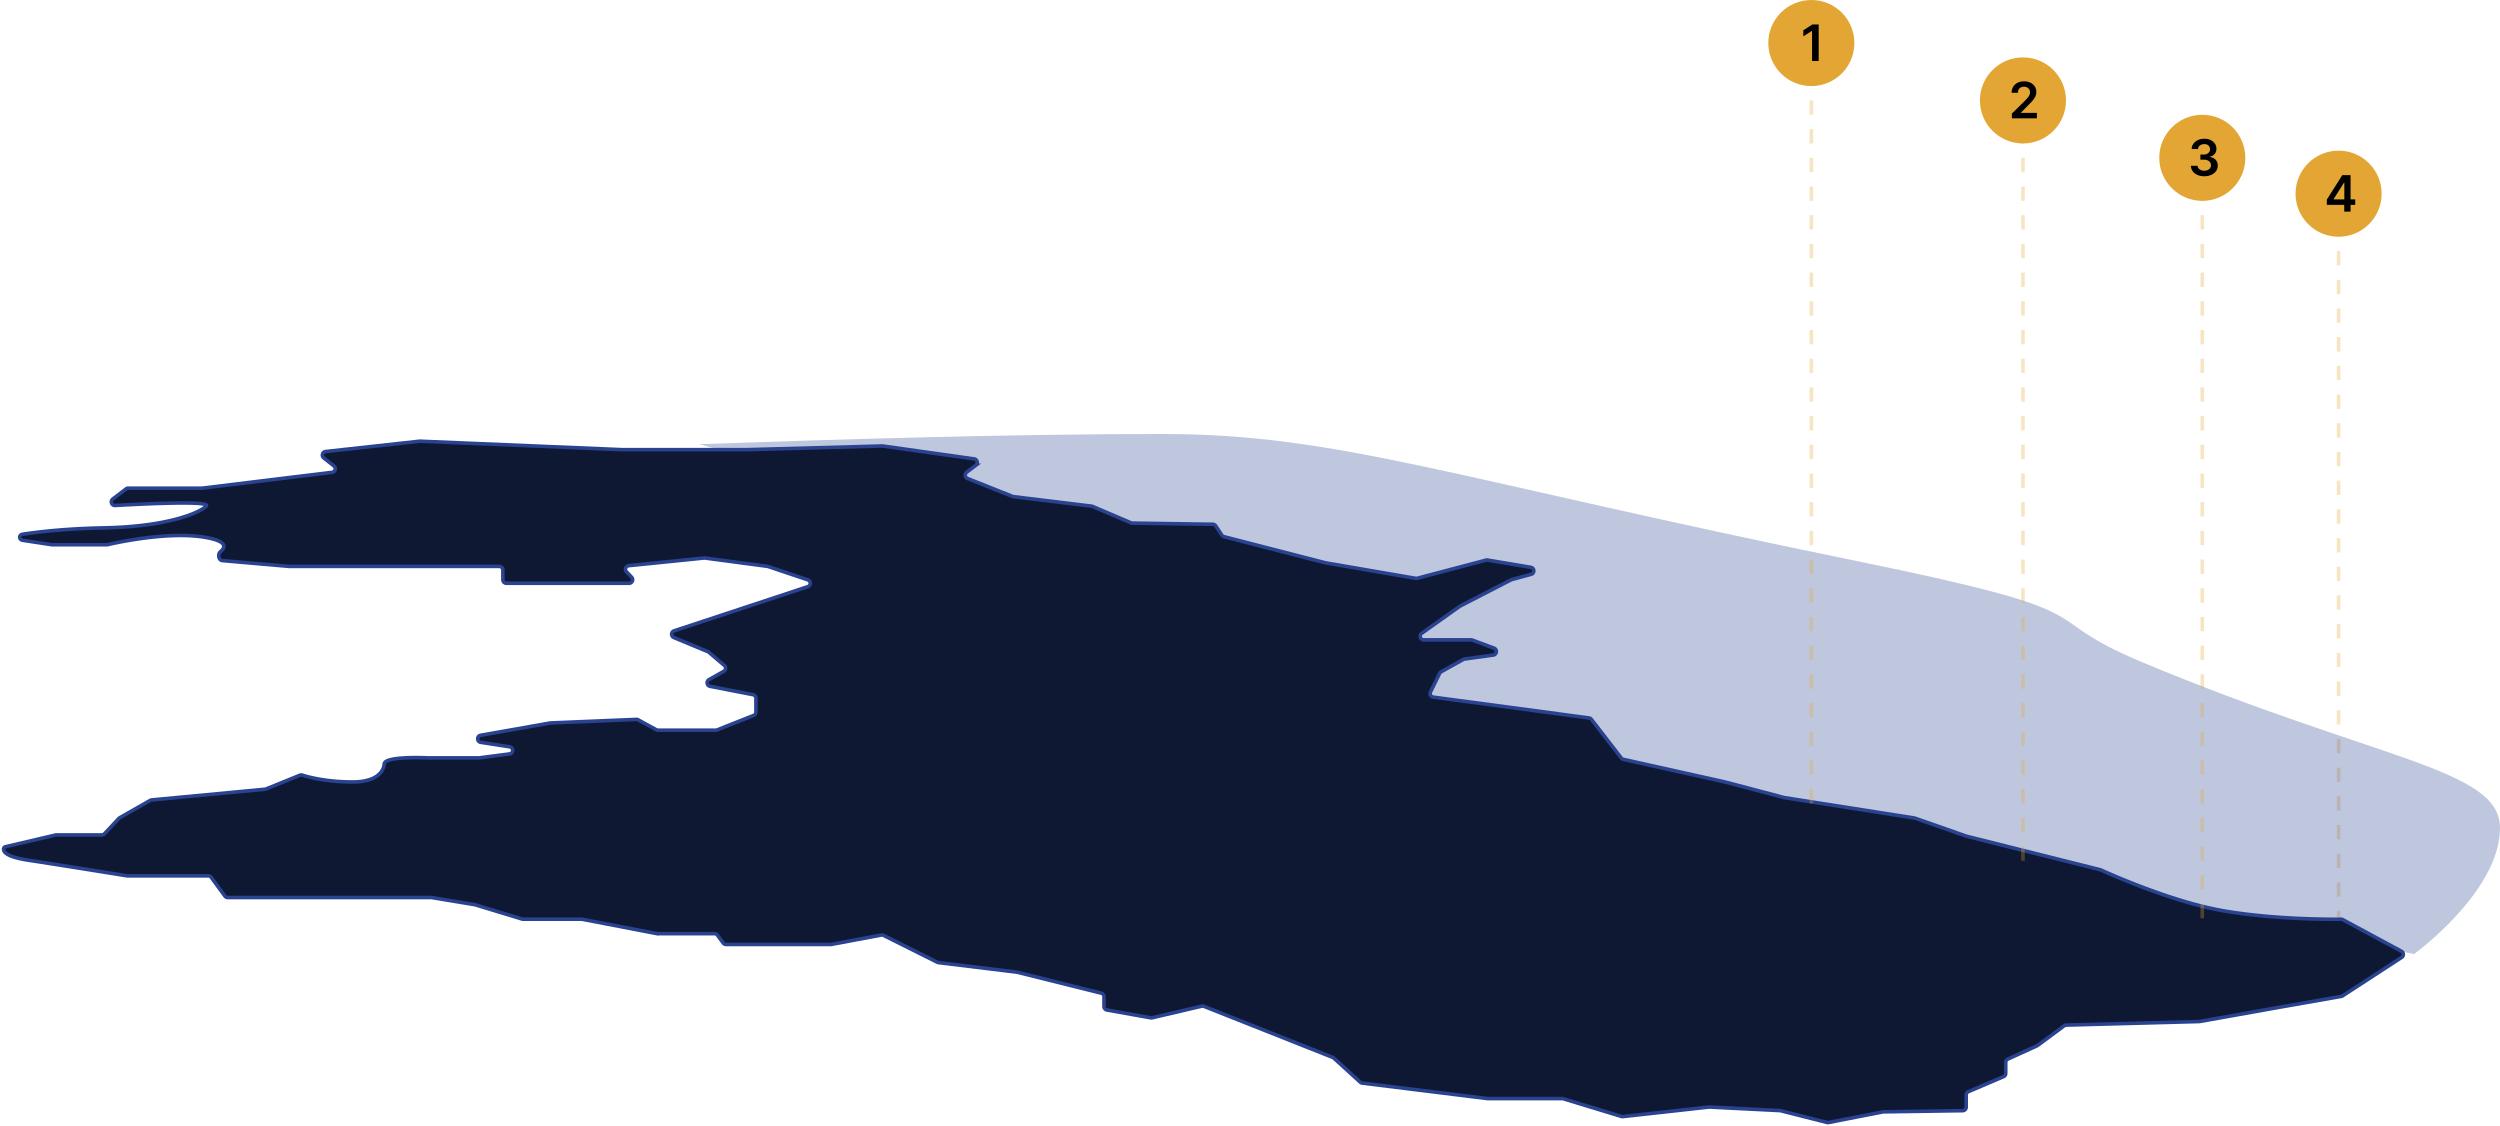<svg width="697" height="314" fill="none" xmlns="http://www.w3.org/2000/svg"><path opacity=".3" d="M652 266V54" stroke="#E3A634" stroke-linejoin="round" stroke-dasharray="4 4"/><circle cx="652" cy="54" r="12" fill="#E3A634"/><path d="M648.721 57.11v-1.466l4.32-6.826h1.223v2.088h-.746l-2.908 4.609v.08h6.031v1.516h-7.92zm4.857 1.89v-2.337l.02-.656v-7.189h1.74V59h-1.76z" fill="#000"/><path opacity=".3" d="M697 230.807C697 248.605 673.025 266 673.025 266l-226.086-47.666-58.436-24.15-9.58-18.296L195 123.831c41.802-1.464 87.884-2.831 129.274-2.831 48.77 0 80.501 12.363 193.495 35.442 74.117 15.139 47.028 14.635 79.662 28.26C663.339 212.219 697 214.237 697 230.807z" fill="#2A4390"/><path d="M272.062 129.726c.708-.538.415-1.663-.465-1.787l-25.47-3.593a1.033 1.033 0 00-.167-.01l-37.404 1.021h-35.295l-56.157-2.354c-.05-.002-.101 0-.151.005l-26.183 2.878c-.888.098-1.212 1.223-.511 1.778l2.83 2.243c.697.551.382 1.669-.5 1.776l-36.216 4.413h-20.62c-.218 0-.43.072-.605.204l-3.706 2.819c-.788.6-.33 1.867.659 1.81 7.902-.454 27.124-1.404 25.378.2-2.193 2.014-11.022 5.706-28.679 6.043-10.262.195-17.903 1.071-22.503 1.771-1.087.165-1.055 1.524.031 1.69l8.077 1.229c.05.008.1.012.15.012h15.25c.08 0 .148-.007.226-.026 1.423-.337 16.94-3.909 27.467-1.989 5.746 1.049 5.51 2.643 3.964 3.931-.823.684-.54 2.41.526 2.503l18.659 1.623h58.55a1 1 0 011 1v2.702a1 1 0 001 1h34.181c.875 0 1.328-1.045.729-1.683l-1.446-1.544a1 1 0 01.629-1.679l21.022-2.135a1.01 1.01 0 01.233.004l17.426 2.323a.995.995 0 01.187.043l11.053 3.715c.911.307.908 1.596-.005 1.898l-37.266 12.315c-.88.291-.926 1.518-.07 1.873l9.5 3.943c.096.04.186.095.266.163l4.303 3.671c.528.451.447 1.29-.157 1.632l-4.121 2.329c-.809.457-.611 1.674.3 1.852l11.98 2.341a1 1 0 01.808.982v3.866c0 .41-.251.779-.632.93l-10.212 4.045c-.117.046-.242.07-.368.07h-16.086a.994.994 0 01-.48-.123l-5.042-2.762a1 1 0 00-.522-.122l-23.977.993-19.414 3.435c-1.114.197-1.096 1.8.021 1.973l8.045 1.241c1.143.176 1.124 1.83-.024 1.98l-8.478 1.105h-14.358c-.522-.026-12.109-.556-12.109 1.742 0 0 0 4.975-8.828 4.975-7.507 0-12.615-1.457-13.977-1.893a1.056 1.056 0 00-.72.024l-9.422 3.828c-.09.036-.185.06-.282.069l-31.617 2.984a1.015 1.015 0 00-.402.127L33.355 228a.985.985 0 00-.234.185l-4.006 4.275a.999.999 0 01-.73.316H15.702a.972.972 0 00-.228.027l-13.933 3.26c-.191.045-.373.143-.452.323-.285.644-.292 2.364 6.775 3.437 8.51 1.293 26.229 4.149 27.5 4.354.053.009.1.012.153.012h22.56c.32 0 .62.152.808.411l3.806 5.221a1 1 0 00.808.411h56.747c.055 0 .11.004.164.013l12.046 2.001 13.091 3.985a.987.987 0 00.291.044h16.288a1 1 0 01.189.018l20.769 3.992a.99.99 0 00.188.018h15.93a1 1 0 01.807.409l1.613 2.201a1 1 0 00.806.409h29.166c.062 0 .123-.006.184-.017l13.918-2.609c.214-.04.436-.009.631.088l14.99 7.493a.977.977 0 00.326.098l21.89 2.667 23.497 5.854a1 1 0 01.758.971v2.745a1 1 0 00.825.985l12.206 2.168c.134.024.271.02.403-.01l13.833-3.237a.992.992 0 01.597.044l35.921 14.253c.112.045.216.11.305.191l7.352 6.709c.153.14.346.229.552.254l34.979 4.326h20.807c.098 0 .197.015.291.044l16.193 4.929a.99.99 0 00.401.038l23.97-2.657c.054-.005.107-.007.161-.004l19.67.995a.997.997 0 01.196.029l12.919 3.276c.144.036.293.04.438.012l15.137-2.958a.97.97 0 01.178-.019l22.074-.321a1 1 0 00.985-1v-3.386a1 1 0 01.608-.92l9.806-4.184a1 1 0 00.607-.92v-3.061a1 1 0 01.585-.91l8.149-3.718c.063-.029.123-.065.179-.106l7.386-5.457a.998.998 0 01.567-.196l37.098-.993c.051-.002.1-.007.15-.016l18.67-3.342 20.755-3.656a.99.99 0 00.372-.147l16.476-10.719a1 1 0 00-.071-1.718l-16.345-8.811a.98.98 0 00-.485-.121c-2.211.029-18.468.145-32.83-2.354-14.865-2.587-32.786-10.766-34.111-11.377a.924.924 0 00-.17-.059l-37.396-9.375-14.253-5.003a.996.996 0 00-.177-.044l-36.291-5.692-16.533-4.365-28.325-6.301a1.002 1.002 0 01-.574-.365l-8.356-10.801a.999.999 0 00-.659-.38l-43.426-5.804a1 1 0 01-.765-1.432l2.549-5.188a.991.991 0 01.41-.433l6.18-3.448c.108-.06.227-.1.35-.117l8.012-1.108c1.029-.143 1.186-1.566.212-1.928l-6.029-2.245a.993.993 0 00-.349-.063H396.94c-.974 0-1.373-1.251-.579-1.815l10.619-7.542c.039-.027.079-.052.121-.074l14.182-7.302c.063-.033.129-.058.196-.077l5.409-1.465c1.035-.281.962-1.774-.096-1.952l-12.057-2.028a.997.997 0 00-.421.019l-19.193 5.062a1 1 0 01-.425.019l-25.146-4.329-28.305-7.287a.999.999 0 01-.586-.419l-1.708-2.591a1.003 1.003 0 00-.821-.45l-22.423-.326a1 1 0 01-.377-.08l-10.71-4.569a1.023 1.023 0 00-.272-.073l-21.792-2.655a.98.98 0 01-.249-.063l-12.573-5.003a1 1 0 01-.234-1.726l2.563-1.944z" fill="#0F1833" stroke="#2A4390" stroke-miterlimit="10"/><path opacity=".3" d="M505 224V12" stroke="#E3A634" stroke-linejoin="round" stroke-dasharray="4 4"/><circle cx="505" cy="12" r="12" fill="#E3A634"/><path d="M507.046 6.818V17h-1.844V8.613h-.06l-2.381 1.521v-1.69l2.53-1.626h1.755z" fill="#000"/><path opacity=".3" d="M564 240V28" stroke="#E3A634" stroke-linejoin="round" stroke-dasharray="4 4"/><circle cx="564" cy="28" r="12" fill="#E3A634"/><path d="M560.905 33v-1.332l3.535-3.466c.338-.341.619-.644.845-.91a3.36 3.36 0 00.507-.77 1.9 1.9 0 00.169-.795c0-.322-.073-.597-.219-.826a1.456 1.456 0 00-.601-.537 1.946 1.946 0 00-.87-.189c-.335 0-.628.07-.88.21a1.432 1.432 0 00-.587.58 1.868 1.868 0 00-.204.9h-1.755c0-.645.148-1.207.443-1.685a2.987 2.987 0 011.218-1.108c.52-.262 1.117-.393 1.789-.393.683 0 1.283.128 1.8.383.517.255.918.605 1.203 1.049.289.444.433.951.433 1.521 0 .381-.073.756-.219 1.124-.146.368-.403.775-.771 1.223-.364.447-.876.989-1.536 1.625l-1.755 1.785v.07h4.435V33h-6.98z" fill="#000"/><path opacity=".3" d="M614 256V44" stroke="#E3A634" stroke-linejoin="round" stroke-dasharray="4 4"/><circle cx="614" cy="44" r="12" fill="#E3A634"/><path d="M614.559 49.14c-.716 0-1.352-.123-1.909-.369-.554-.245-.991-.586-1.313-1.024a2.66 2.66 0 01-.512-1.516h1.87c.016.275.107.515.273.72.166.203.386.36.661.473.275.113.584.169.925.169.365 0 .688-.063.969-.189.282-.13.503-.308.662-.537.159-.228.237-.492.233-.79a1.37 1.37 0 00-.238-.816 1.601 1.601 0 00-.706-.552c-.305-.132-.673-.198-1.104-.198h-.9v-1.422h.9c.355 0 .665-.061.93-.184.268-.123.479-.295.631-.517a1.33 1.33 0 00.224-.78 1.356 1.356 0 00-.194-.752 1.306 1.306 0 00-.552-.502 1.813 1.813 0 00-.83-.179c-.312 0-.6.057-.865.17a1.58 1.58 0 00-.642.482c-.162.205-.248.45-.258.736h-1.775a2.58 2.58 0 01.492-1.502 3.177 3.177 0 011.273-1.014c.53-.245 1.125-.368 1.785-.368.679 0 1.269.128 1.77.383.503.252.893.591 1.168 1.019.275.427.413.9.413 1.417.003.573-.166 1.054-.507 1.442-.339.387-.783.641-1.333.76v.08c.716.1 1.265.364 1.646.795.384.428.575.96.571 1.596 0 .57-.162 1.08-.487 1.531-.321.448-.765.8-1.332 1.054-.564.256-1.21.383-1.939.383z" fill="#000"/></svg>